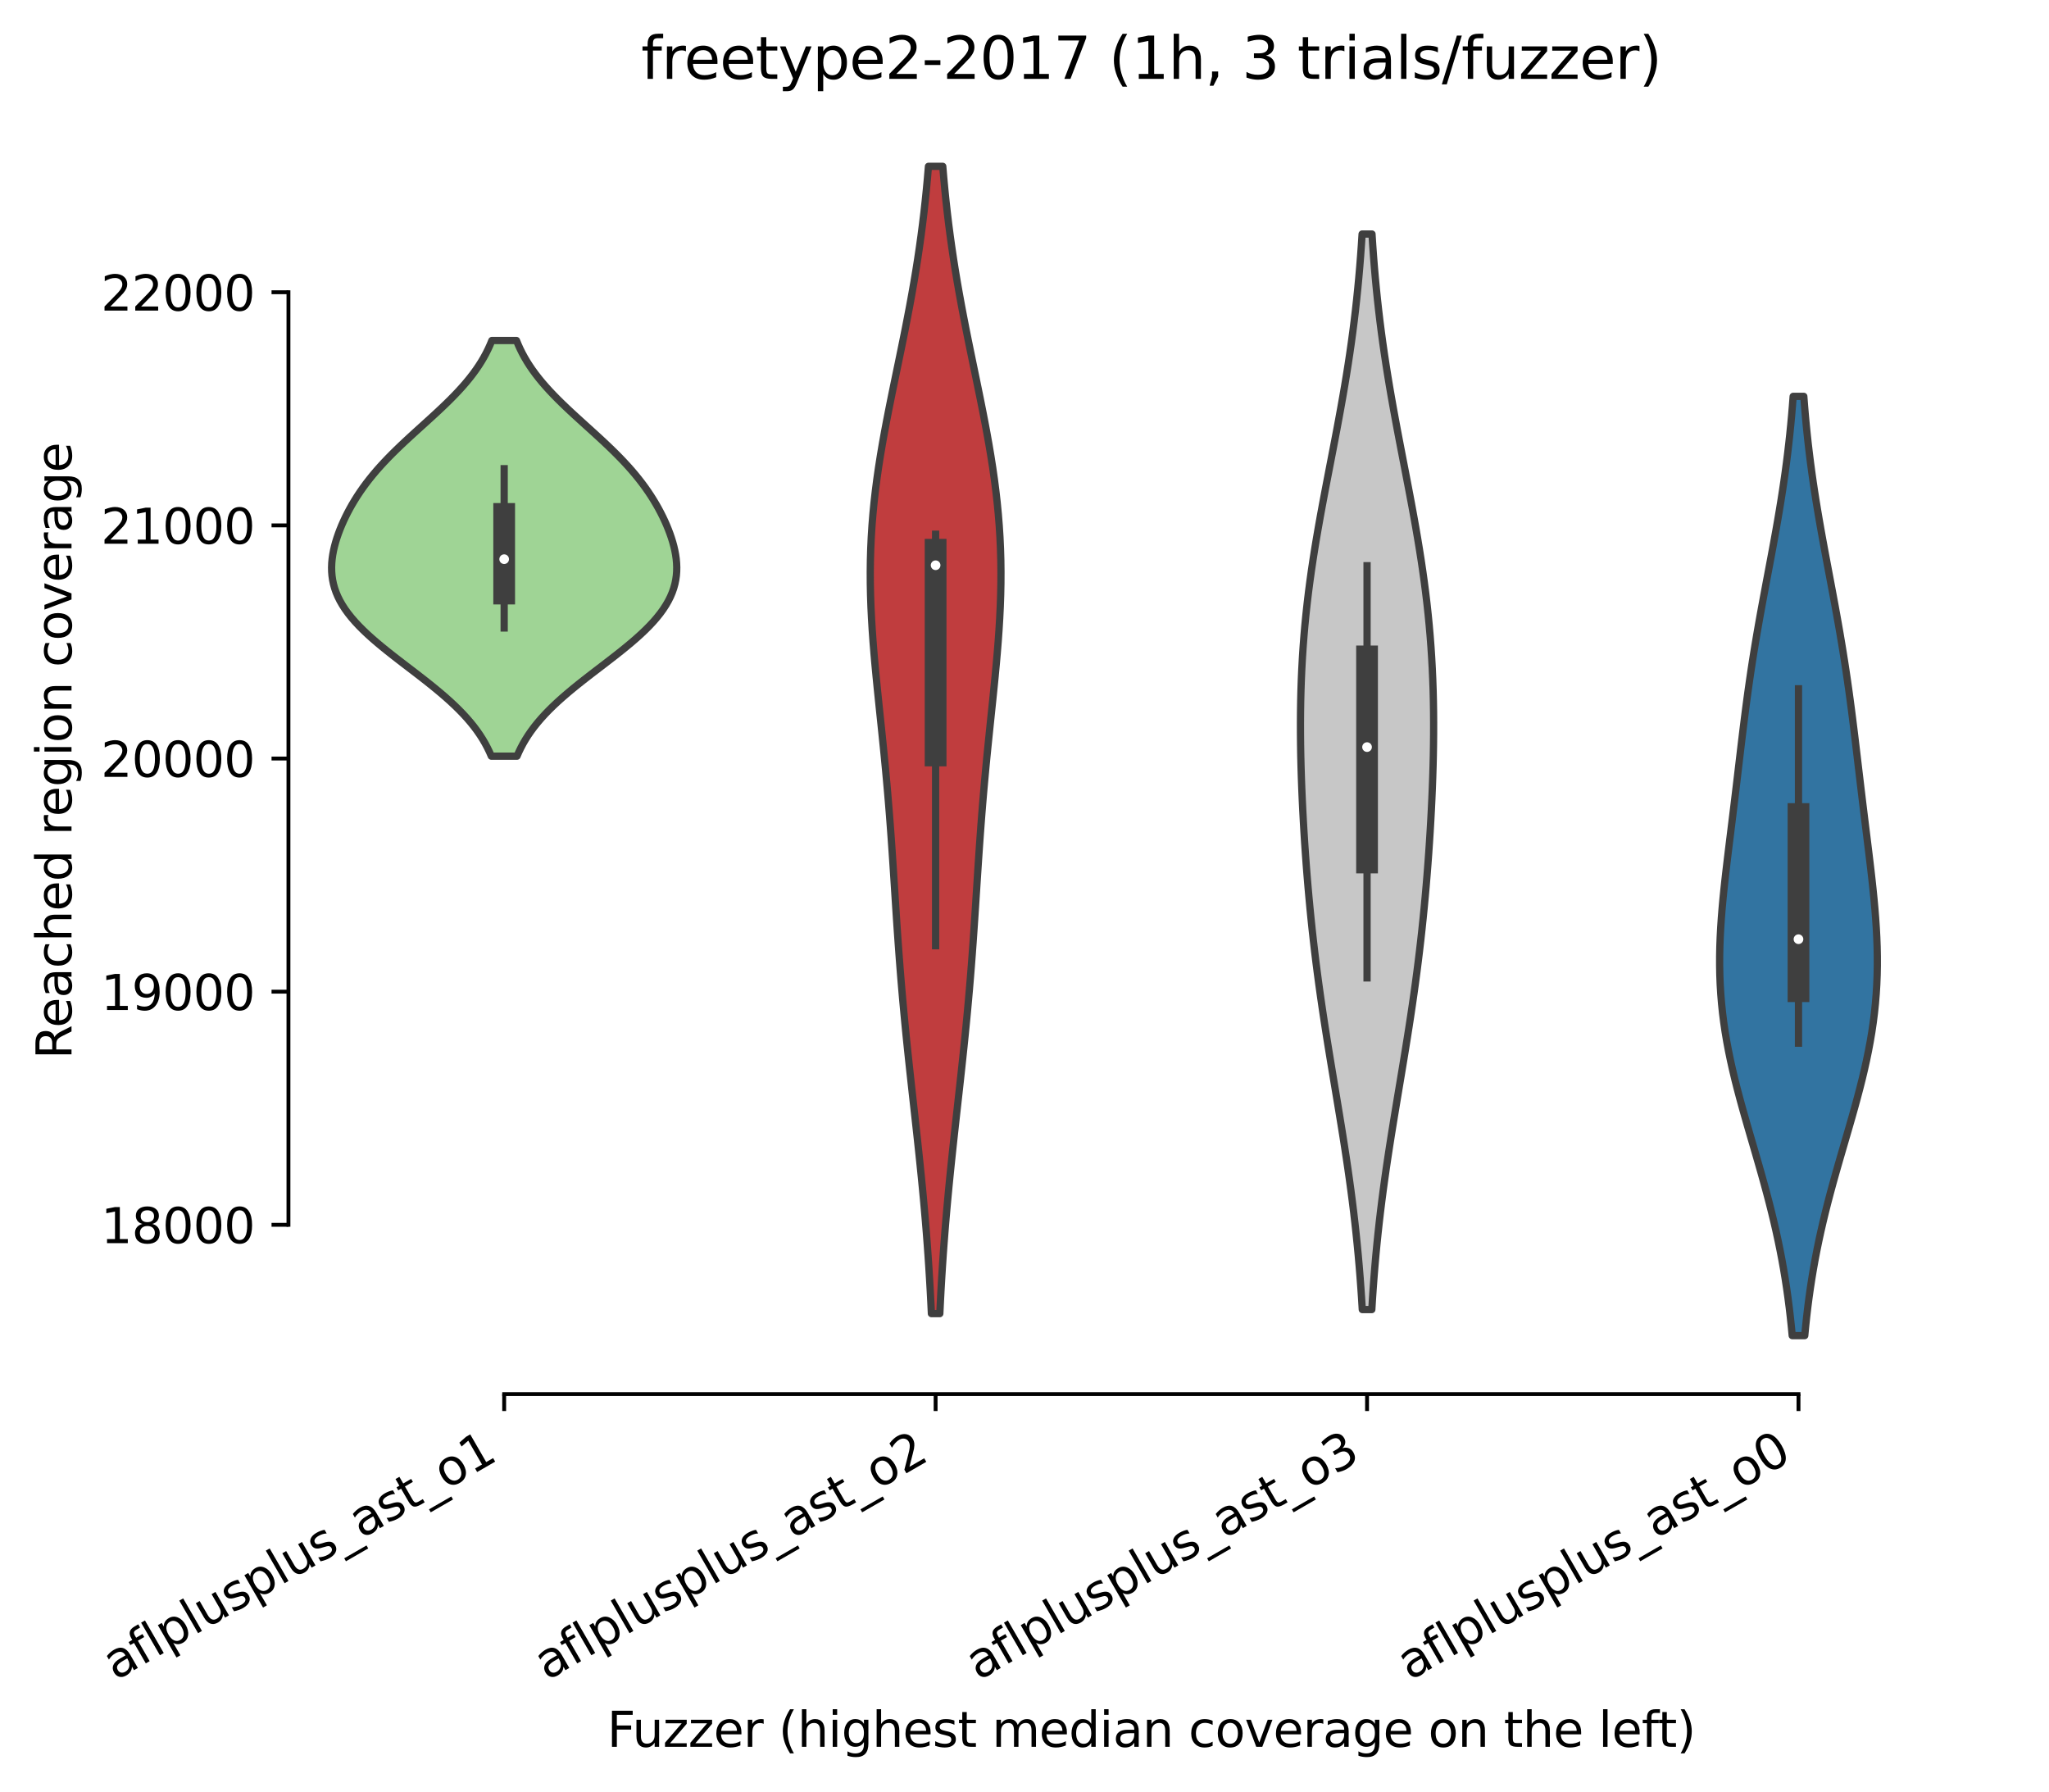 <?xml version="1.0" encoding="utf-8" standalone="no"?>
<!DOCTYPE svg PUBLIC "-//W3C//DTD SVG 1.1//EN"
  "http://www.w3.org/Graphics/SVG/1.1/DTD/svg11.dtd">
<svg xmlns:xlink="http://www.w3.org/1999/xlink" width="424.011pt" height="370.687pt" viewBox="0 0 424.011 370.687" xmlns="http://www.w3.org/2000/svg" version="1.1">
 <defs>
  <style type="text/css">*{stroke-linejoin: round; stroke-linecap: butt}</style>
 </defs>
 <g id="figure_1">
  <g id="patch_1">
   <path d="M 0 370.687 
L 424.011 370.687 
L 424.011 0 
L 0 0 
z
" style="fill: #ffffff"/>
  </g>
  <g id="axes_1">
   <g id="patch_2">
    <path d="M 59.691 288.43 
L 416.811 288.43 
L 416.811 22.318 
L 59.691 22.318 
z
" style="fill: #ffffff"/>
   </g>
   <g id="PolyCollection_1">
    <defs>
     <path id="m9429204855" d="M 106.99 -214.239 
L 101.672 -214.239 
L 101.292 -215.108 
L 100.872 -215.976 
L 100.41 -216.845 
L 99.904 -217.714 
L 99.351 -218.582 
L 98.752 -219.451 
L 98.104 -220.32 
L 97.407 -221.188 
L 96.662 -222.057 
L 95.869 -222.926 
L 95.029 -223.794 
L 94.143 -224.663 
L 93.214 -225.532 
L 92.244 -226.4 
L 91.236 -227.269 
L 90.195 -228.138 
L 89.125 -229.007 
L 88.031 -229.875 
L 86.917 -230.744 
L 85.791 -231.613 
L 84.657 -232.481 
L 83.522 -233.35 
L 82.393 -234.219 
L 81.275 -235.087 
L 80.176 -235.956 
L 79.101 -236.825 
L 78.057 -237.693 
L 77.05 -238.562 
L 76.084 -239.431 
L 75.165 -240.3 
L 74.298 -241.168 
L 73.486 -242.037 
L 72.733 -242.906 
L 72.041 -243.774 
L 71.412 -244.643 
L 70.849 -245.512 
L 70.35 -246.38 
L 69.918 -247.249 
L 69.55 -248.118 
L 69.246 -248.986 
L 69.005 -249.855 
L 68.824 -250.724 
L 68.701 -251.593 
L 68.634 -252.461 
L 68.619 -253.33 
L 68.653 -254.199 
L 68.733 -255.067 
L 68.857 -255.936 
L 69.02 -256.805 
L 69.222 -257.673 
L 69.457 -258.542 
L 69.726 -259.411 
L 70.025 -260.279 
L 70.353 -261.148 
L 70.709 -262.017 
L 71.093 -262.885 
L 71.502 -263.754 
L 71.939 -264.623 
L 72.402 -265.492 
L 72.893 -266.36 
L 73.412 -267.229 
L 73.96 -268.098 
L 74.537 -268.966 
L 75.146 -269.835 
L 75.785 -270.704 
L 76.457 -271.572 
L 77.161 -272.441 
L 77.896 -273.31 
L 78.664 -274.178 
L 79.463 -275.047 
L 80.291 -275.916 
L 81.146 -276.785 
L 82.027 -277.653 
L 82.931 -278.522 
L 83.854 -279.391 
L 84.792 -280.259 
L 85.742 -281.128 
L 86.7 -281.997 
L 87.66 -282.865 
L 88.619 -283.734 
L 89.571 -284.603 
L 90.512 -285.471 
L 91.438 -286.34 
L 92.344 -287.209 
L 93.226 -288.077 
L 94.08 -288.946 
L 94.904 -289.815 
L 95.694 -290.684 
L 96.447 -291.552 
L 97.162 -292.421 
L 97.838 -293.29 
L 98.472 -294.158 
L 99.066 -295.027 
L 99.618 -295.896 
L 100.129 -296.764 
L 100.6 -297.633 
L 101.031 -298.502 
L 101.424 -299.37 
L 101.781 -300.239 
L 106.88 -300.239 
L 106.88 -300.239 
L 107.237 -299.37 
L 107.63 -298.502 
L 108.062 -297.633 
L 108.532 -296.764 
L 109.043 -295.896 
L 109.595 -295.027 
L 110.189 -294.158 
L 110.824 -293.29 
L 111.499 -292.421 
L 112.214 -291.552 
L 112.968 -290.684 
L 113.757 -289.815 
L 114.581 -288.946 
L 115.435 -288.077 
L 116.317 -287.209 
L 117.223 -286.34 
L 118.149 -285.471 
L 119.09 -284.603 
L 120.043 -283.734 
L 121.001 -282.865 
L 121.962 -281.997 
L 122.919 -281.128 
L 123.869 -280.259 
L 124.808 -279.391 
L 125.73 -278.522 
L 126.634 -277.653 
L 127.515 -276.785 
L 128.371 -275.916 
L 129.199 -275.047 
L 129.997 -274.178 
L 130.765 -273.31 
L 131.501 -272.441 
L 132.204 -271.572 
L 132.876 -270.704 
L 133.516 -269.835 
L 134.124 -268.966 
L 134.702 -268.098 
L 135.249 -267.229 
L 135.768 -266.36 
L 136.259 -265.492 
L 136.722 -264.623 
L 137.159 -263.754 
L 137.569 -262.885 
L 137.952 -262.017 
L 138.308 -261.148 
L 138.636 -260.279 
L 138.935 -259.411 
L 139.204 -258.542 
L 139.44 -257.673 
L 139.641 -256.805 
L 139.805 -255.936 
L 139.928 -255.067 
L 140.008 -254.199 
L 140.043 -253.33 
L 140.027 -252.461 
L 139.96 -251.593 
L 139.837 -250.724 
L 139.656 -249.855 
L 139.415 -248.986 
L 139.111 -248.118 
L 138.744 -247.249 
L 138.311 -246.38 
L 137.813 -245.512 
L 137.249 -244.643 
L 136.62 -243.774 
L 135.928 -242.906 
L 135.175 -242.037 
L 134.363 -241.168 
L 133.496 -240.3 
L 132.577 -239.431 
L 131.611 -238.562 
L 130.604 -237.693 
L 129.56 -236.825 
L 128.485 -235.956 
L 127.386 -235.087 
L 126.268 -234.219 
L 125.139 -233.35 
L 124.004 -232.481 
L 122.87 -231.613 
L 121.744 -230.744 
L 120.63 -229.875 
L 119.536 -229.007 
L 118.466 -228.138 
L 117.425 -227.269 
L 116.418 -226.4 
L 115.448 -225.532 
L 114.518 -224.663 
L 113.632 -223.794 
L 112.792 -222.926 
L 111.999 -222.057 
L 111.254 -221.188 
L 110.557 -220.32 
L 109.91 -219.451 
L 109.31 -218.582 
L 108.758 -217.714 
L 108.251 -216.845 
L 107.789 -215.976 
L 107.369 -215.108 
L 106.99 -214.239 
z
" style="stroke: #3f3f3f; stroke-width: 1.5"/>
    </defs>
    <g clip-path="url(#p146d77c9fa)">
     <use xlink:href="#m9429204855" x="0" y="370.687" style="fill: #9fd495; stroke: #3f3f3f; stroke-width: 1.5"/>
    </g>
   </g>
   <g id="PolyCollection_2">
    <defs>
     <path id="md294d9d65c" d="M 194.482 -98.906 
L 192.739 -98.906 
L 192.623 -101.304 
L 192.497 -103.701 
L 192.359 -106.099 
L 192.21 -108.497 
L 192.049 -110.894 
L 191.876 -113.292 
L 191.692 -115.69 
L 191.496 -118.087 
L 191.288 -120.485 
L 191.071 -122.883 
L 190.843 -125.28 
L 190.606 -127.678 
L 190.361 -130.076 
L 190.109 -132.473 
L 189.852 -134.871 
L 189.589 -137.268 
L 189.324 -139.666 
L 189.057 -142.064 
L 188.79 -144.461 
L 188.525 -146.859 
L 188.263 -149.257 
L 188.005 -151.654 
L 187.753 -154.052 
L 187.507 -156.45 
L 187.27 -158.847 
L 187.041 -161.245 
L 186.821 -163.643 
L 186.611 -166.04 
L 186.41 -168.438 
L 186.219 -170.835 
L 186.036 -173.233 
L 185.862 -175.631 
L 185.694 -178.028 
L 185.532 -180.426 
L 185.375 -182.824 
L 185.22 -185.221 
L 185.066 -187.619 
L 184.911 -190.017 
L 184.754 -192.414 
L 184.592 -194.812 
L 184.425 -197.21 
L 184.25 -199.607 
L 184.067 -202.005 
L 183.875 -204.402 
L 183.673 -206.8 
L 183.46 -209.198 
L 183.239 -211.595 
L 183.008 -213.993 
L 182.769 -216.391 
L 182.525 -218.788 
L 182.276 -221.186 
L 182.025 -223.584 
L 181.776 -225.981 
L 181.53 -228.379 
L 181.293 -230.776 
L 181.066 -233.174 
L 180.854 -235.572 
L 180.661 -237.969 
L 180.491 -240.367 
L 180.346 -242.765 
L 180.23 -245.162 
L 180.147 -247.56 
L 180.098 -249.958 
L 180.087 -252.355 
L 180.116 -254.753 
L 180.184 -257.151 
L 180.295 -259.548 
L 180.446 -261.946 
L 180.639 -264.343 
L 180.872 -266.741 
L 181.144 -269.139 
L 181.453 -271.536 
L 181.796 -273.934 
L 182.171 -276.332 
L 182.574 -278.729 
L 183.002 -281.127 
L 183.452 -283.525 
L 183.919 -285.922 
L 184.399 -288.32 
L 184.888 -290.718 
L 185.383 -293.115 
L 185.879 -295.513 
L 186.373 -297.91 
L 186.862 -300.308 
L 187.342 -302.706 
L 187.81 -305.103 
L 188.264 -307.501 
L 188.702 -309.899 
L 189.122 -312.296 
L 189.521 -314.694 
L 189.9 -317.092 
L 190.256 -319.489 
L 190.59 -321.887 
L 190.902 -324.285 
L 191.191 -326.682 
L 191.457 -329.08 
L 191.702 -331.477 
L 191.926 -333.875 
L 192.129 -336.273 
L 195.092 -336.273 
L 195.092 -336.273 
L 195.296 -333.875 
L 195.519 -331.477 
L 195.764 -329.08 
L 196.03 -326.682 
L 196.319 -324.285 
L 196.631 -321.887 
L 196.965 -319.489 
L 197.322 -317.092 
L 197.7 -314.694 
L 198.1 -312.296 
L 198.519 -309.899 
L 198.957 -307.501 
L 199.411 -305.103 
L 199.879 -302.706 
L 200.359 -300.308 
L 200.848 -297.91 
L 201.342 -295.513 
L 201.838 -293.115 
L 202.333 -290.718 
L 202.823 -288.32 
L 203.303 -285.922 
L 203.769 -283.525 
L 204.219 -281.127 
L 204.647 -278.729 
L 205.05 -276.332 
L 205.425 -273.934 
L 205.769 -271.536 
L 206.077 -269.139 
L 206.349 -266.741 
L 206.582 -264.343 
L 206.775 -261.946 
L 206.927 -259.548 
L 207.037 -257.151 
L 207.106 -254.753 
L 207.134 -252.355 
L 207.123 -249.958 
L 207.074 -247.56 
L 206.991 -245.162 
L 206.875 -242.765 
L 206.731 -240.367 
L 206.56 -237.969 
L 206.367 -235.572 
L 206.155 -233.174 
L 205.929 -230.776 
L 205.691 -228.379 
L 205.446 -225.981 
L 205.196 -223.584 
L 204.946 -221.186 
L 204.697 -218.788 
L 204.452 -216.391 
L 204.213 -213.993 
L 203.983 -211.595 
L 203.761 -209.198 
L 203.549 -206.8 
L 203.347 -204.402 
L 203.154 -202.005 
L 202.971 -199.607 
L 202.796 -197.21 
L 202.629 -194.812 
L 202.467 -192.414 
L 202.31 -190.017 
L 202.155 -187.619 
L 202.002 -185.221 
L 201.847 -182.824 
L 201.689 -180.426 
L 201.527 -178.028 
L 201.36 -175.631 
L 201.185 -173.233 
L 201.003 -170.835 
L 200.811 -168.438 
L 200.61 -166.04 
L 200.4 -163.643 
L 200.181 -161.245 
L 199.952 -158.847 
L 199.714 -156.45 
L 199.469 -154.052 
L 199.216 -151.654 
L 198.958 -149.257 
L 198.696 -146.859 
L 198.431 -144.461 
L 198.164 -142.064 
L 197.897 -139.666 
L 197.632 -137.268 
L 197.37 -134.871 
L 197.112 -132.473 
L 196.86 -130.076 
L 196.615 -127.678 
L 196.378 -125.28 
L 196.151 -122.883 
L 195.933 -120.485 
L 195.726 -118.087 
L 195.53 -115.69 
L 195.345 -113.292 
L 195.172 -110.894 
L 195.011 -108.497 
L 194.862 -106.099 
L 194.724 -103.701 
L 194.598 -101.304 
L 194.482 -98.906 
z
" style="stroke: #3f3f3f; stroke-width: 1.5"/>
    </defs>
    <g clip-path="url(#p146d77c9fa)">
     <use xlink:href="#md294d9d65c" x="0" y="370.687" style="fill: #c03d3e; stroke: #3f3f3f; stroke-width: 1.5"/>
    </g>
   </g>
   <g id="PolyCollection_3">
    <defs>
     <path id="m2cb5188cb3" d="M 283.878 -99.743 
L 281.904 -99.743 
L 281.765 -101.991 
L 281.613 -104.239 
L 281.446 -106.487 
L 281.263 -108.734 
L 281.065 -110.982 
L 280.851 -113.23 
L 280.62 -115.477 
L 280.374 -117.725 
L 280.111 -119.973 
L 279.834 -122.221 
L 279.541 -124.468 
L 279.234 -126.716 
L 278.913 -128.964 
L 278.581 -131.211 
L 278.238 -133.459 
L 277.885 -135.707 
L 277.524 -137.955 
L 277.157 -140.202 
L 276.786 -142.45 
L 276.412 -144.698 
L 276.037 -146.945 
L 275.664 -149.193 
L 275.293 -151.441 
L 274.926 -153.689 
L 274.565 -155.936 
L 274.212 -158.184 
L 273.868 -160.432 
L 273.533 -162.679 
L 273.209 -164.927 
L 272.897 -167.175 
L 272.597 -169.423 
L 272.31 -171.67 
L 272.036 -173.918 
L 271.775 -176.166 
L 271.526 -178.413 
L 271.291 -180.661 
L 271.068 -182.909 
L 270.857 -185.157 
L 270.658 -187.404 
L 270.471 -189.652 
L 270.295 -191.9 
L 270.131 -194.147 
L 269.977 -196.395 
L 269.835 -198.643 
L 269.704 -200.891 
L 269.584 -203.138 
L 269.476 -205.386 
L 269.381 -207.634 
L 269.298 -209.881 
L 269.23 -212.129 
L 269.175 -214.377 
L 269.137 -216.625 
L 269.115 -218.872 
L 269.111 -221.12 
L 269.126 -223.368 
L 269.16 -225.615 
L 269.216 -227.863 
L 269.293 -230.111 
L 269.393 -232.359 
L 269.516 -234.606 
L 269.663 -236.854 
L 269.835 -239.102 
L 270.031 -241.35 
L 270.252 -243.597 
L 270.497 -245.845 
L 270.765 -248.093 
L 271.056 -250.34 
L 271.37 -252.588 
L 271.704 -254.836 
L 272.057 -257.084 
L 272.428 -259.331 
L 272.815 -261.579 
L 273.215 -263.827 
L 273.627 -266.074 
L 274.048 -268.322 
L 274.476 -270.57 
L 274.908 -272.818 
L 275.342 -275.065 
L 275.776 -277.313 
L 276.208 -279.561 
L 276.634 -281.808 
L 277.053 -284.056 
L 277.463 -286.304 
L 277.862 -288.552 
L 278.248 -290.799 
L 278.619 -293.047 
L 278.976 -295.295 
L 279.315 -297.542 
L 279.638 -299.79 
L 279.942 -302.038 
L 280.228 -304.286 
L 280.496 -306.533 
L 280.744 -308.781 
L 280.975 -311.029 
L 281.187 -313.276 
L 281.382 -315.524 
L 281.559 -317.772 
L 281.721 -320.02 
L 281.867 -322.267 
L 283.915 -322.267 
L 283.915 -322.267 
L 284.061 -320.02 
L 284.222 -317.772 
L 284.4 -315.524 
L 284.594 -313.276 
L 284.807 -311.029 
L 285.037 -308.781 
L 285.286 -306.533 
L 285.553 -304.286 
L 285.839 -302.038 
L 286.143 -299.79 
L 286.466 -297.542 
L 286.806 -295.295 
L 287.162 -293.047 
L 287.534 -290.799 
L 287.92 -288.552 
L 288.318 -286.304 
L 288.728 -284.056 
L 289.147 -281.808 
L 289.574 -279.561 
L 290.005 -277.313 
L 290.439 -275.065 
L 290.873 -272.818 
L 291.306 -270.57 
L 291.734 -268.322 
L 292.155 -266.074 
L 292.566 -263.827 
L 292.967 -261.579 
L 293.353 -259.331 
L 293.724 -257.084 
L 294.077 -254.836 
L 294.411 -252.588 
L 294.725 -250.34 
L 295.016 -248.093 
L 295.285 -245.845 
L 295.53 -243.597 
L 295.75 -241.35 
L 295.946 -239.102 
L 296.118 -236.854 
L 296.265 -234.606 
L 296.389 -232.359 
L 296.488 -230.111 
L 296.566 -227.863 
L 296.621 -225.615 
L 296.656 -223.368 
L 296.67 -221.12 
L 296.666 -218.872 
L 296.644 -216.625 
L 296.606 -214.377 
L 296.552 -212.129 
L 296.483 -209.881 
L 296.4 -207.634 
L 296.305 -205.386 
L 296.197 -203.138 
L 296.077 -200.891 
L 295.946 -198.643 
L 295.804 -196.395 
L 295.65 -194.147 
L 295.486 -191.9 
L 295.31 -189.652 
L 295.123 -187.404 
L 294.924 -185.157 
L 294.714 -182.909 
L 294.49 -180.661 
L 294.255 -178.413 
L 294.007 -176.166 
L 293.745 -173.918 
L 293.471 -171.67 
L 293.184 -169.423 
L 292.884 -167.175 
L 292.572 -164.927 
L 292.248 -162.679 
L 291.914 -160.432 
L 291.569 -158.184 
L 291.216 -155.936 
L 290.855 -153.689 
L 290.489 -151.441 
L 290.118 -149.193 
L 289.744 -146.945 
L 289.369 -144.698 
L 288.995 -142.45 
L 288.624 -140.202 
L 288.257 -137.955 
L 287.896 -135.707 
L 287.544 -133.459 
L 287.2 -131.211 
L 286.868 -128.964 
L 286.547 -126.716 
L 286.24 -124.468 
L 285.948 -122.221 
L 285.67 -119.973 
L 285.407 -117.725 
L 285.161 -115.477 
L 284.931 -113.23 
L 284.716 -110.982 
L 284.518 -108.734 
L 284.336 -106.487 
L 284.168 -104.239 
L 284.016 -101.991 
L 283.878 -99.743 
z
" style="stroke: #3f3f3f; stroke-width: 1.5"/>
    </defs>
    <g clip-path="url(#p146d77c9fa)">
     <use xlink:href="#m2cb5188cb3" x="0" y="370.687" style="fill: #c7c7c7; stroke: #3f3f3f; stroke-width: 1.5"/>
    </g>
   </g>
   <g id="PolyCollection_4">
    <defs>
     <path id="mc0114ee50f" d="M 373.469 -94.353 
L 370.872 -94.353 
L 370.684 -96.316 
L 370.475 -98.279 
L 370.245 -100.242 
L 369.992 -102.204 
L 369.716 -104.167 
L 369.414 -106.13 
L 369.088 -108.093 
L 368.737 -110.056 
L 368.36 -112.019 
L 367.957 -113.982 
L 367.53 -115.945 
L 367.079 -117.908 
L 366.605 -119.871 
L 366.11 -121.834 
L 365.595 -123.797 
L 365.063 -125.76 
L 364.517 -127.723 
L 363.958 -129.686 
L 363.392 -131.649 
L 362.82 -133.612 
L 362.247 -135.574 
L 361.677 -137.537 
L 361.113 -139.5 
L 360.56 -141.463 
L 360.022 -143.426 
L 359.503 -145.389 
L 359.007 -147.352 
L 358.538 -149.315 
L 358.1 -151.278 
L 357.694 -153.241 
L 357.325 -155.204 
L 356.995 -157.167 
L 356.705 -159.13 
L 356.457 -161.093 
L 356.251 -163.056 
L 356.089 -165.019 
L 355.969 -166.981 
L 355.892 -168.944 
L 355.855 -170.907 
L 355.857 -172.87 
L 355.896 -174.833 
L 355.969 -176.796 
L 356.073 -178.759 
L 356.206 -180.722 
L 356.363 -182.685 
L 356.541 -184.648 
L 356.738 -186.611 
L 356.949 -188.574 
L 357.172 -190.537 
L 357.404 -192.5 
L 357.641 -194.463 
L 357.882 -196.426 
L 358.124 -198.389 
L 358.367 -200.351 
L 358.608 -202.314 
L 358.848 -204.277 
L 359.085 -206.24 
L 359.32 -208.203 
L 359.554 -210.166 
L 359.786 -212.129 
L 360.018 -214.092 
L 360.251 -216.055 
L 360.487 -218.018 
L 360.726 -219.981 
L 360.971 -221.944 
L 361.222 -223.907 
L 361.481 -225.87 
L 361.749 -227.833 
L 362.027 -229.796 
L 362.315 -231.758 
L 362.615 -233.721 
L 362.925 -235.684 
L 363.247 -237.647 
L 363.579 -239.61 
L 363.92 -241.573 
L 364.27 -243.536 
L 364.628 -245.499 
L 364.991 -247.462 
L 365.358 -249.425 
L 365.727 -251.388 
L 366.097 -253.351 
L 366.466 -255.314 
L 366.831 -257.277 
L 367.19 -259.24 
L 367.542 -261.203 
L 367.886 -263.165 
L 368.218 -265.128 
L 368.539 -267.091 
L 368.847 -269.054 
L 369.14 -271.017 
L 369.419 -272.98 
L 369.681 -274.943 
L 369.928 -276.906 
L 370.158 -278.869 
L 370.372 -280.832 
L 370.569 -282.795 
L 370.751 -284.758 
L 370.917 -286.721 
L 371.068 -288.684 
L 373.273 -288.684 
L 373.273 -288.684 
L 373.424 -286.721 
L 373.59 -284.758 
L 373.772 -282.795 
L 373.97 -280.832 
L 374.183 -278.869 
L 374.414 -276.906 
L 374.66 -274.943 
L 374.923 -272.98 
L 375.201 -271.017 
L 375.494 -269.054 
L 375.802 -267.091 
L 376.123 -265.128 
L 376.456 -263.165 
L 376.799 -261.203 
L 377.151 -259.24 
L 377.511 -257.277 
L 377.875 -255.314 
L 378.244 -253.351 
L 378.614 -251.388 
L 378.983 -249.425 
L 379.351 -247.462 
L 379.714 -245.499 
L 380.071 -243.536 
L 380.421 -241.573 
L 380.763 -239.61 
L 381.094 -237.647 
L 381.416 -235.684 
L 381.726 -233.721 
L 382.026 -231.758 
L 382.314 -229.796 
L 382.592 -227.833 
L 382.86 -225.87 
L 383.119 -223.907 
L 383.371 -221.944 
L 383.615 -219.981 
L 383.855 -218.018 
L 384.09 -216.055 
L 384.323 -214.092 
L 384.555 -212.129 
L 384.788 -210.166 
L 385.021 -208.203 
L 385.256 -206.24 
L 385.493 -204.277 
L 385.733 -202.314 
L 385.974 -200.351 
L 386.217 -198.389 
L 386.459 -196.426 
L 386.7 -194.463 
L 386.938 -192.5 
L 387.169 -190.537 
L 387.392 -188.574 
L 387.603 -186.611 
L 387.8 -184.648 
L 387.978 -182.685 
L 388.135 -180.722 
L 388.268 -178.759 
L 388.372 -176.796 
L 388.445 -174.833 
L 388.484 -172.87 
L 388.486 -170.907 
L 388.449 -168.944 
L 388.372 -166.981 
L 388.252 -165.019 
L 388.09 -163.056 
L 387.885 -161.093 
L 387.637 -159.13 
L 387.347 -157.167 
L 387.016 -155.204 
L 386.647 -153.241 
L 386.242 -151.278 
L 385.803 -149.315 
L 385.334 -147.352 
L 384.838 -145.389 
L 384.319 -143.426 
L 383.781 -141.463 
L 383.228 -139.5 
L 382.665 -137.537 
L 382.094 -135.574 
L 381.521 -133.612 
L 380.95 -131.649 
L 380.383 -129.686 
L 379.825 -127.723 
L 379.278 -125.76 
L 378.746 -123.797 
L 378.231 -121.834 
L 377.736 -119.871 
L 377.262 -117.908 
L 376.811 -115.945 
L 376.384 -113.982 
L 375.982 -112.019 
L 375.605 -110.056 
L 375.253 -108.093 
L 374.927 -106.13 
L 374.626 -104.167 
L 374.349 -102.204 
L 374.096 -100.242 
L 373.866 -98.279 
L 373.657 -96.316 
L 373.469 -94.353 
z
" style="stroke: #3f3f3f; stroke-width: 1.5"/>
    </defs>
    <g clip-path="url(#p146d77c9fa)">
     <use xlink:href="#mc0114ee50f" x="0" y="370.687" style="fill: #3274a1; stroke: #3f3f3f; stroke-width: 1.5"/>
    </g>
   </g>
   <g id="matplotlib.axis_1">
    <g id="xtick_1">
     <g id="line2d_1">
      <defs>
       <path id="m697a348096" d="M 0 0 
L 0 3.5 
" style="stroke: #000000; stroke-width: 0.8"/>
      </defs>
      <g>
       <use xlink:href="#m697a348096" x="104.331" y="288.43" style="stroke: #000000; stroke-width: 0.8"/>
      </g>
     </g>
     <g id="text_1">
      <!-- aflplusplus_ast_o1 -->
      <g transform="translate(23.9 347.767)rotate(-30)scale(0.1 -0.1)">
       <defs>
        <path id="DejaVuSans-61" d="M 2194 1759 
Q 1497 1759 1228 1600 
Q 959 1441 959 1056 
Q 959 750 1161 570 
Q 1363 391 1709 391 
Q 2188 391 2477 730 
Q 2766 1069 2766 1631 
L 2766 1759 
L 2194 1759 
z
M 3341 1997 
L 3341 0 
L 2766 0 
L 2766 531 
Q 2569 213 2275 61 
Q 1981 -91 1556 -91 
Q 1019 -91 701 211 
Q 384 513 384 1019 
Q 384 1609 779 1909 
Q 1175 2209 1959 2209 
L 2766 2209 
L 2766 2266 
Q 2766 2663 2505 2880 
Q 2244 3097 1772 3097 
Q 1472 3097 1187 3025 
Q 903 2953 641 2809 
L 641 3341 
Q 956 3463 1253 3523 
Q 1550 3584 1831 3584 
Q 2591 3584 2966 3190 
Q 3341 2797 3341 1997 
z
" transform="scale(0.016)"/>
        <path id="DejaVuSans-66" d="M 2375 4863 
L 2375 4384 
L 1825 4384 
Q 1516 4384 1395 4259 
Q 1275 4134 1275 3809 
L 1275 3500 
L 2222 3500 
L 2222 3053 
L 1275 3053 
L 1275 0 
L 697 0 
L 697 3053 
L 147 3053 
L 147 3500 
L 697 3500 
L 697 3744 
Q 697 4328 969 4595 
Q 1241 4863 1831 4863 
L 2375 4863 
z
" transform="scale(0.016)"/>
        <path id="DejaVuSans-6c" d="M 603 4863 
L 1178 4863 
L 1178 0 
L 603 0 
L 603 4863 
z
" transform="scale(0.016)"/>
        <path id="DejaVuSans-70" d="M 1159 525 
L 1159 -1331 
L 581 -1331 
L 581 3500 
L 1159 3500 
L 1159 2969 
Q 1341 3281 1617 3432 
Q 1894 3584 2278 3584 
Q 2916 3584 3314 3078 
Q 3713 2572 3713 1747 
Q 3713 922 3314 415 
Q 2916 -91 2278 -91 
Q 1894 -91 1617 61 
Q 1341 213 1159 525 
z
M 3116 1747 
Q 3116 2381 2855 2742 
Q 2594 3103 2138 3103 
Q 1681 3103 1420 2742 
Q 1159 2381 1159 1747 
Q 1159 1113 1420 752 
Q 1681 391 2138 391 
Q 2594 391 2855 752 
Q 3116 1113 3116 1747 
z
" transform="scale(0.016)"/>
        <path id="DejaVuSans-75" d="M 544 1381 
L 544 3500 
L 1119 3500 
L 1119 1403 
Q 1119 906 1312 657 
Q 1506 409 1894 409 
Q 2359 409 2629 706 
Q 2900 1003 2900 1516 
L 2900 3500 
L 3475 3500 
L 3475 0 
L 2900 0 
L 2900 538 
Q 2691 219 2414 64 
Q 2138 -91 1772 -91 
Q 1169 -91 856 284 
Q 544 659 544 1381 
z
M 1991 3584 
L 1991 3584 
z
" transform="scale(0.016)"/>
        <path id="DejaVuSans-73" d="M 2834 3397 
L 2834 2853 
Q 2591 2978 2328 3040 
Q 2066 3103 1784 3103 
Q 1356 3103 1142 2972 
Q 928 2841 928 2578 
Q 928 2378 1081 2264 
Q 1234 2150 1697 2047 
L 1894 2003 
Q 2506 1872 2764 1633 
Q 3022 1394 3022 966 
Q 3022 478 2636 193 
Q 2250 -91 1575 -91 
Q 1294 -91 989 -36 
Q 684 19 347 128 
L 347 722 
Q 666 556 975 473 
Q 1284 391 1588 391 
Q 1994 391 2212 530 
Q 2431 669 2431 922 
Q 2431 1156 2273 1281 
Q 2116 1406 1581 1522 
L 1381 1569 
Q 847 1681 609 1914 
Q 372 2147 372 2553 
Q 372 3047 722 3315 
Q 1072 3584 1716 3584 
Q 2034 3584 2315 3537 
Q 2597 3491 2834 3397 
z
" transform="scale(0.016)"/>
        <path id="DejaVuSans-5f" d="M 3263 -1063 
L 3263 -1509 
L -63 -1509 
L -63 -1063 
L 3263 -1063 
z
" transform="scale(0.016)"/>
        <path id="DejaVuSans-74" d="M 1172 4494 
L 1172 3500 
L 2356 3500 
L 2356 3053 
L 1172 3053 
L 1172 1153 
Q 1172 725 1289 603 
Q 1406 481 1766 481 
L 2356 481 
L 2356 0 
L 1766 0 
Q 1100 0 847 248 
Q 594 497 594 1153 
L 594 3053 
L 172 3053 
L 172 3500 
L 594 3500 
L 594 4494 
L 1172 4494 
z
" transform="scale(0.016)"/>
        <path id="DejaVuSans-6f" d="M 1959 3097 
Q 1497 3097 1228 2736 
Q 959 2375 959 1747 
Q 959 1119 1226 758 
Q 1494 397 1959 397 
Q 2419 397 2687 759 
Q 2956 1122 2956 1747 
Q 2956 2369 2687 2733 
Q 2419 3097 1959 3097 
z
M 1959 3584 
Q 2709 3584 3137 3096 
Q 3566 2609 3566 1747 
Q 3566 888 3137 398 
Q 2709 -91 1959 -91 
Q 1206 -91 779 398 
Q 353 888 353 1747 
Q 353 2609 779 3096 
Q 1206 3584 1959 3584 
z
" transform="scale(0.016)"/>
        <path id="DejaVuSans-31" d="M 794 531 
L 1825 531 
L 1825 4091 
L 703 3866 
L 703 4441 
L 1819 4666 
L 2450 4666 
L 2450 531 
L 3481 531 
L 3481 0 
L 794 0 
L 794 531 
z
" transform="scale(0.016)"/>
       </defs>
       <use xlink:href="#DejaVuSans-61"/>
       <use xlink:href="#DejaVuSans-66" x="61.279"/>
       <use xlink:href="#DejaVuSans-6c" x="96.484"/>
       <use xlink:href="#DejaVuSans-70" x="124.268"/>
       <use xlink:href="#DejaVuSans-6c" x="187.744"/>
       <use xlink:href="#DejaVuSans-75" x="215.527"/>
       <use xlink:href="#DejaVuSans-73" x="278.906"/>
       <use xlink:href="#DejaVuSans-70" x="331.006"/>
       <use xlink:href="#DejaVuSans-6c" x="394.482"/>
       <use xlink:href="#DejaVuSans-75" x="422.266"/>
       <use xlink:href="#DejaVuSans-73" x="485.645"/>
       <use xlink:href="#DejaVuSans-5f" x="537.744"/>
       <use xlink:href="#DejaVuSans-61" x="587.744"/>
       <use xlink:href="#DejaVuSans-73" x="649.023"/>
       <use xlink:href="#DejaVuSans-74" x="701.123"/>
       <use xlink:href="#DejaVuSans-5f" x="740.332"/>
       <use xlink:href="#DejaVuSans-6f" x="790.332"/>
       <use xlink:href="#DejaVuSans-31" x="851.514"/>
      </g>
     </g>
    </g>
    <g id="xtick_2">
     <g id="line2d_2">
      <g>
       <use xlink:href="#m697a348096" x="193.611" y="288.43" style="stroke: #000000; stroke-width: 0.8"/>
      </g>
     </g>
     <g id="text_2">
      <!-- aflplusplus_ast_o2 -->
      <g transform="translate(113.18 347.767)rotate(-30)scale(0.1 -0.1)">
       <defs>
        <path id="DejaVuSans-32" d="M 1228 531 
L 3431 531 
L 3431 0 
L 469 0 
L 469 531 
Q 828 903 1448 1529 
Q 2069 2156 2228 2338 
Q 2531 2678 2651 2914 
Q 2772 3150 2772 3378 
Q 2772 3750 2511 3984 
Q 2250 4219 1831 4219 
Q 1534 4219 1204 4116 
Q 875 4013 500 3803 
L 500 4441 
Q 881 4594 1212 4672 
Q 1544 4750 1819 4750 
Q 2544 4750 2975 4387 
Q 3406 4025 3406 3419 
Q 3406 3131 3298 2873 
Q 3191 2616 2906 2266 
Q 2828 2175 2409 1742 
Q 1991 1309 1228 531 
z
" transform="scale(0.016)"/>
       </defs>
       <use xlink:href="#DejaVuSans-61"/>
       <use xlink:href="#DejaVuSans-66" x="61.279"/>
       <use xlink:href="#DejaVuSans-6c" x="96.484"/>
       <use xlink:href="#DejaVuSans-70" x="124.268"/>
       <use xlink:href="#DejaVuSans-6c" x="187.744"/>
       <use xlink:href="#DejaVuSans-75" x="215.527"/>
       <use xlink:href="#DejaVuSans-73" x="278.906"/>
       <use xlink:href="#DejaVuSans-70" x="331.006"/>
       <use xlink:href="#DejaVuSans-6c" x="394.482"/>
       <use xlink:href="#DejaVuSans-75" x="422.266"/>
       <use xlink:href="#DejaVuSans-73" x="485.645"/>
       <use xlink:href="#DejaVuSans-5f" x="537.744"/>
       <use xlink:href="#DejaVuSans-61" x="587.744"/>
       <use xlink:href="#DejaVuSans-73" x="649.023"/>
       <use xlink:href="#DejaVuSans-74" x="701.123"/>
       <use xlink:href="#DejaVuSans-5f" x="740.332"/>
       <use xlink:href="#DejaVuSans-6f" x="790.332"/>
       <use xlink:href="#DejaVuSans-32" x="851.514"/>
      </g>
     </g>
    </g>
    <g id="xtick_3">
     <g id="line2d_3">
      <g>
       <use xlink:href="#m697a348096" x="282.891" y="288.43" style="stroke: #000000; stroke-width: 0.8"/>
      </g>
     </g>
     <g id="text_3">
      <!-- aflplusplus_ast_o3 -->
      <g transform="translate(202.46 347.767)rotate(-30)scale(0.1 -0.1)">
       <defs>
        <path id="DejaVuSans-33" d="M 2597 2516 
Q 3050 2419 3304 2112 
Q 3559 1806 3559 1356 
Q 3559 666 3084 287 
Q 2609 -91 1734 -91 
Q 1441 -91 1130 -33 
Q 819 25 488 141 
L 488 750 
Q 750 597 1062 519 
Q 1375 441 1716 441 
Q 2309 441 2620 675 
Q 2931 909 2931 1356 
Q 2931 1769 2642 2001 
Q 2353 2234 1838 2234 
L 1294 2234 
L 1294 2753 
L 1863 2753 
Q 2328 2753 2575 2939 
Q 2822 3125 2822 3475 
Q 2822 3834 2567 4026 
Q 2313 4219 1838 4219 
Q 1578 4219 1281 4162 
Q 984 4106 628 3988 
L 628 4550 
Q 988 4650 1302 4700 
Q 1616 4750 1894 4750 
Q 2613 4750 3031 4423 
Q 3450 4097 3450 3541 
Q 3450 3153 3228 2886 
Q 3006 2619 2597 2516 
z
" transform="scale(0.016)"/>
       </defs>
       <use xlink:href="#DejaVuSans-61"/>
       <use xlink:href="#DejaVuSans-66" x="61.279"/>
       <use xlink:href="#DejaVuSans-6c" x="96.484"/>
       <use xlink:href="#DejaVuSans-70" x="124.268"/>
       <use xlink:href="#DejaVuSans-6c" x="187.744"/>
       <use xlink:href="#DejaVuSans-75" x="215.527"/>
       <use xlink:href="#DejaVuSans-73" x="278.906"/>
       <use xlink:href="#DejaVuSans-70" x="331.006"/>
       <use xlink:href="#DejaVuSans-6c" x="394.482"/>
       <use xlink:href="#DejaVuSans-75" x="422.266"/>
       <use xlink:href="#DejaVuSans-73" x="485.645"/>
       <use xlink:href="#DejaVuSans-5f" x="537.744"/>
       <use xlink:href="#DejaVuSans-61" x="587.744"/>
       <use xlink:href="#DejaVuSans-73" x="649.023"/>
       <use xlink:href="#DejaVuSans-74" x="701.123"/>
       <use xlink:href="#DejaVuSans-5f" x="740.332"/>
       <use xlink:href="#DejaVuSans-6f" x="790.332"/>
       <use xlink:href="#DejaVuSans-33" x="851.514"/>
      </g>
     </g>
    </g>
    <g id="xtick_4">
     <g id="line2d_4">
      <g>
       <use xlink:href="#m697a348096" x="372.171" y="288.43" style="stroke: #000000; stroke-width: 0.8"/>
      </g>
     </g>
     <g id="text_4">
      <!-- aflplusplus_ast_o0 -->
      <g transform="translate(291.74 347.767)rotate(-30)scale(0.1 -0.1)">
       <defs>
        <path id="DejaVuSans-30" d="M 2034 4250 
Q 1547 4250 1301 3770 
Q 1056 3291 1056 2328 
Q 1056 1369 1301 889 
Q 1547 409 2034 409 
Q 2525 409 2770 889 
Q 3016 1369 3016 2328 
Q 3016 3291 2770 3770 
Q 2525 4250 2034 4250 
z
M 2034 4750 
Q 2819 4750 3233 4129 
Q 3647 3509 3647 2328 
Q 3647 1150 3233 529 
Q 2819 -91 2034 -91 
Q 1250 -91 836 529 
Q 422 1150 422 2328 
Q 422 3509 836 4129 
Q 1250 4750 2034 4750 
z
" transform="scale(0.016)"/>
       </defs>
       <use xlink:href="#DejaVuSans-61"/>
       <use xlink:href="#DejaVuSans-66" x="61.279"/>
       <use xlink:href="#DejaVuSans-6c" x="96.484"/>
       <use xlink:href="#DejaVuSans-70" x="124.268"/>
       <use xlink:href="#DejaVuSans-6c" x="187.744"/>
       <use xlink:href="#DejaVuSans-75" x="215.527"/>
       <use xlink:href="#DejaVuSans-73" x="278.906"/>
       <use xlink:href="#DejaVuSans-70" x="331.006"/>
       <use xlink:href="#DejaVuSans-6c" x="394.482"/>
       <use xlink:href="#DejaVuSans-75" x="422.266"/>
       <use xlink:href="#DejaVuSans-73" x="485.645"/>
       <use xlink:href="#DejaVuSans-5f" x="537.744"/>
       <use xlink:href="#DejaVuSans-61" x="587.744"/>
       <use xlink:href="#DejaVuSans-73" x="649.023"/>
       <use xlink:href="#DejaVuSans-74" x="701.123"/>
       <use xlink:href="#DejaVuSans-5f" x="740.332"/>
       <use xlink:href="#DejaVuSans-6f" x="790.332"/>
       <use xlink:href="#DejaVuSans-30" x="851.514"/>
      </g>
     </g>
    </g>
    <g id="text_5">
     <!-- Fuzzer (highest median coverage on the left) -->
     <g transform="translate(125.633 361.407)scale(0.1 -0.1)">
      <defs>
       <path id="DejaVuSans-46" d="M 628 4666 
L 3309 4666 
L 3309 4134 
L 1259 4134 
L 1259 2759 
L 3109 2759 
L 3109 2228 
L 1259 2228 
L 1259 0 
L 628 0 
L 628 4666 
z
" transform="scale(0.016)"/>
       <path id="DejaVuSans-7a" d="M 353 3500 
L 3084 3500 
L 3084 2975 
L 922 459 
L 3084 459 
L 3084 0 
L 275 0 
L 275 525 
L 2438 3041 
L 353 3041 
L 353 3500 
z
" transform="scale(0.016)"/>
       <path id="DejaVuSans-65" d="M 3597 1894 
L 3597 1613 
L 953 1613 
Q 991 1019 1311 708 
Q 1631 397 2203 397 
Q 2534 397 2845 478 
Q 3156 559 3463 722 
L 3463 178 
Q 3153 47 2828 -22 
Q 2503 -91 2169 -91 
Q 1331 -91 842 396 
Q 353 884 353 1716 
Q 353 2575 817 3079 
Q 1281 3584 2069 3584 
Q 2775 3584 3186 3129 
Q 3597 2675 3597 1894 
z
M 3022 2063 
Q 3016 2534 2758 2815 
Q 2500 3097 2075 3097 
Q 1594 3097 1305 2825 
Q 1016 2553 972 2059 
L 3022 2063 
z
" transform="scale(0.016)"/>
       <path id="DejaVuSans-72" d="M 2631 2963 
Q 2534 3019 2420 3045 
Q 2306 3072 2169 3072 
Q 1681 3072 1420 2755 
Q 1159 2438 1159 1844 
L 1159 0 
L 581 0 
L 581 3500 
L 1159 3500 
L 1159 2956 
Q 1341 3275 1631 3429 
Q 1922 3584 2338 3584 
Q 2397 3584 2469 3576 
Q 2541 3569 2628 3553 
L 2631 2963 
z
" transform="scale(0.016)"/>
       <path id="DejaVuSans-20" transform="scale(0.016)"/>
       <path id="DejaVuSans-28" d="M 1984 4856 
Q 1566 4138 1362 3434 
Q 1159 2731 1159 2009 
Q 1159 1288 1364 580 
Q 1569 -128 1984 -844 
L 1484 -844 
Q 1016 -109 783 600 
Q 550 1309 550 2009 
Q 550 2706 781 3412 
Q 1013 4119 1484 4856 
L 1984 4856 
z
" transform="scale(0.016)"/>
       <path id="DejaVuSans-68" d="M 3513 2113 
L 3513 0 
L 2938 0 
L 2938 2094 
Q 2938 2591 2744 2837 
Q 2550 3084 2163 3084 
Q 1697 3084 1428 2787 
Q 1159 2491 1159 1978 
L 1159 0 
L 581 0 
L 581 4863 
L 1159 4863 
L 1159 2956 
Q 1366 3272 1645 3428 
Q 1925 3584 2291 3584 
Q 2894 3584 3203 3211 
Q 3513 2838 3513 2113 
z
" transform="scale(0.016)"/>
       <path id="DejaVuSans-69" d="M 603 3500 
L 1178 3500 
L 1178 0 
L 603 0 
L 603 3500 
z
M 603 4863 
L 1178 4863 
L 1178 4134 
L 603 4134 
L 603 4863 
z
" transform="scale(0.016)"/>
       <path id="DejaVuSans-67" d="M 2906 1791 
Q 2906 2416 2648 2759 
Q 2391 3103 1925 3103 
Q 1463 3103 1205 2759 
Q 947 2416 947 1791 
Q 947 1169 1205 825 
Q 1463 481 1925 481 
Q 2391 481 2648 825 
Q 2906 1169 2906 1791 
z
M 3481 434 
Q 3481 -459 3084 -895 
Q 2688 -1331 1869 -1331 
Q 1566 -1331 1297 -1286 
Q 1028 -1241 775 -1147 
L 775 -588 
Q 1028 -725 1275 -790 
Q 1522 -856 1778 -856 
Q 2344 -856 2625 -561 
Q 2906 -266 2906 331 
L 2906 616 
Q 2728 306 2450 153 
Q 2172 0 1784 0 
Q 1141 0 747 490 
Q 353 981 353 1791 
Q 353 2603 747 3093 
Q 1141 3584 1784 3584 
Q 2172 3584 2450 3431 
Q 2728 3278 2906 2969 
L 2906 3500 
L 3481 3500 
L 3481 434 
z
" transform="scale(0.016)"/>
       <path id="DejaVuSans-6d" d="M 3328 2828 
Q 3544 3216 3844 3400 
Q 4144 3584 4550 3584 
Q 5097 3584 5394 3201 
Q 5691 2819 5691 2113 
L 5691 0 
L 5113 0 
L 5113 2094 
Q 5113 2597 4934 2840 
Q 4756 3084 4391 3084 
Q 3944 3084 3684 2787 
Q 3425 2491 3425 1978 
L 3425 0 
L 2847 0 
L 2847 2094 
Q 2847 2600 2669 2842 
Q 2491 3084 2119 3084 
Q 1678 3084 1418 2786 
Q 1159 2488 1159 1978 
L 1159 0 
L 581 0 
L 581 3500 
L 1159 3500 
L 1159 2956 
Q 1356 3278 1631 3431 
Q 1906 3584 2284 3584 
Q 2666 3584 2933 3390 
Q 3200 3197 3328 2828 
z
" transform="scale(0.016)"/>
       <path id="DejaVuSans-64" d="M 2906 2969 
L 2906 4863 
L 3481 4863 
L 3481 0 
L 2906 0 
L 2906 525 
Q 2725 213 2448 61 
Q 2172 -91 1784 -91 
Q 1150 -91 751 415 
Q 353 922 353 1747 
Q 353 2572 751 3078 
Q 1150 3584 1784 3584 
Q 2172 3584 2448 3432 
Q 2725 3281 2906 2969 
z
M 947 1747 
Q 947 1113 1208 752 
Q 1469 391 1925 391 
Q 2381 391 2643 752 
Q 2906 1113 2906 1747 
Q 2906 2381 2643 2742 
Q 2381 3103 1925 3103 
Q 1469 3103 1208 2742 
Q 947 2381 947 1747 
z
" transform="scale(0.016)"/>
       <path id="DejaVuSans-6e" d="M 3513 2113 
L 3513 0 
L 2938 0 
L 2938 2094 
Q 2938 2591 2744 2837 
Q 2550 3084 2163 3084 
Q 1697 3084 1428 2787 
Q 1159 2491 1159 1978 
L 1159 0 
L 581 0 
L 581 3500 
L 1159 3500 
L 1159 2956 
Q 1366 3272 1645 3428 
Q 1925 3584 2291 3584 
Q 2894 3584 3203 3211 
Q 3513 2838 3513 2113 
z
" transform="scale(0.016)"/>
       <path id="DejaVuSans-63" d="M 3122 3366 
L 3122 2828 
Q 2878 2963 2633 3030 
Q 2388 3097 2138 3097 
Q 1578 3097 1268 2742 
Q 959 2388 959 1747 
Q 959 1106 1268 751 
Q 1578 397 2138 397 
Q 2388 397 2633 464 
Q 2878 531 3122 666 
L 3122 134 
Q 2881 22 2623 -34 
Q 2366 -91 2075 -91 
Q 1284 -91 818 406 
Q 353 903 353 1747 
Q 353 2603 823 3093 
Q 1294 3584 2113 3584 
Q 2378 3584 2631 3529 
Q 2884 3475 3122 3366 
z
" transform="scale(0.016)"/>
       <path id="DejaVuSans-76" d="M 191 3500 
L 800 3500 
L 1894 563 
L 2988 3500 
L 3597 3500 
L 2284 0 
L 1503 0 
L 191 3500 
z
" transform="scale(0.016)"/>
       <path id="DejaVuSans-29" d="M 513 4856 
L 1013 4856 
Q 1481 4119 1714 3412 
Q 1947 2706 1947 2009 
Q 1947 1309 1714 600 
Q 1481 -109 1013 -844 
L 513 -844 
Q 928 -128 1133 580 
Q 1338 1288 1338 2009 
Q 1338 2731 1133 3434 
Q 928 4138 513 4856 
z
" transform="scale(0.016)"/>
      </defs>
      <use xlink:href="#DejaVuSans-46"/>
      <use xlink:href="#DejaVuSans-75" x="52.02"/>
      <use xlink:href="#DejaVuSans-7a" x="115.398"/>
      <use xlink:href="#DejaVuSans-7a" x="167.889"/>
      <use xlink:href="#DejaVuSans-65" x="220.379"/>
      <use xlink:href="#DejaVuSans-72" x="281.902"/>
      <use xlink:href="#DejaVuSans-20" x="323.016"/>
      <use xlink:href="#DejaVuSans-28" x="354.803"/>
      <use xlink:href="#DejaVuSans-68" x="393.816"/>
      <use xlink:href="#DejaVuSans-69" x="457.195"/>
      <use xlink:href="#DejaVuSans-67" x="484.979"/>
      <use xlink:href="#DejaVuSans-68" x="548.455"/>
      <use xlink:href="#DejaVuSans-65" x="611.834"/>
      <use xlink:href="#DejaVuSans-73" x="673.357"/>
      <use xlink:href="#DejaVuSans-74" x="725.457"/>
      <use xlink:href="#DejaVuSans-20" x="764.666"/>
      <use xlink:href="#DejaVuSans-6d" x="796.453"/>
      <use xlink:href="#DejaVuSans-65" x="893.865"/>
      <use xlink:href="#DejaVuSans-64" x="955.389"/>
      <use xlink:href="#DejaVuSans-69" x="1018.865"/>
      <use xlink:href="#DejaVuSans-61" x="1046.648"/>
      <use xlink:href="#DejaVuSans-6e" x="1107.928"/>
      <use xlink:href="#DejaVuSans-20" x="1171.307"/>
      <use xlink:href="#DejaVuSans-63" x="1203.094"/>
      <use xlink:href="#DejaVuSans-6f" x="1258.074"/>
      <use xlink:href="#DejaVuSans-76" x="1319.256"/>
      <use xlink:href="#DejaVuSans-65" x="1378.436"/>
      <use xlink:href="#DejaVuSans-72" x="1439.959"/>
      <use xlink:href="#DejaVuSans-61" x="1481.072"/>
      <use xlink:href="#DejaVuSans-67" x="1542.352"/>
      <use xlink:href="#DejaVuSans-65" x="1605.828"/>
      <use xlink:href="#DejaVuSans-20" x="1667.352"/>
      <use xlink:href="#DejaVuSans-6f" x="1699.139"/>
      <use xlink:href="#DejaVuSans-6e" x="1760.32"/>
      <use xlink:href="#DejaVuSans-20" x="1823.699"/>
      <use xlink:href="#DejaVuSans-74" x="1855.486"/>
      <use xlink:href="#DejaVuSans-68" x="1894.695"/>
      <use xlink:href="#DejaVuSans-65" x="1958.074"/>
      <use xlink:href="#DejaVuSans-20" x="2019.598"/>
      <use xlink:href="#DejaVuSans-6c" x="2051.385"/>
      <use xlink:href="#DejaVuSans-65" x="2079.168"/>
      <use xlink:href="#DejaVuSans-66" x="2140.691"/>
      <use xlink:href="#DejaVuSans-74" x="2174.146"/>
      <use xlink:href="#DejaVuSans-29" x="2213.355"/>
     </g>
    </g>
   </g>
   <g id="matplotlib.axis_2">
    <g id="ytick_1">
     <g id="line2d_5">
      <defs>
       <path id="mfa54a9a64e" d="M 0 0 
L -3.5 0 
" style="stroke: #000000; stroke-width: 0.8"/>
      </defs>
      <g>
       <use xlink:href="#mfa54a9a64e" x="59.691" y="253.403" style="stroke: #000000; stroke-width: 0.8"/>
      </g>
     </g>
     <g id="text_6">
      <!-- 18000 -->
      <g transform="translate(20.878 257.202)scale(0.1 -0.1)">
       <defs>
        <path id="DejaVuSans-38" d="M 2034 2216 
Q 1584 2216 1326 1975 
Q 1069 1734 1069 1313 
Q 1069 891 1326 650 
Q 1584 409 2034 409 
Q 2484 409 2743 651 
Q 3003 894 3003 1313 
Q 3003 1734 2745 1975 
Q 2488 2216 2034 2216 
z
M 1403 2484 
Q 997 2584 770 2862 
Q 544 3141 544 3541 
Q 544 4100 942 4425 
Q 1341 4750 2034 4750 
Q 2731 4750 3128 4425 
Q 3525 4100 3525 3541 
Q 3525 3141 3298 2862 
Q 3072 2584 2669 2484 
Q 3125 2378 3379 2068 
Q 3634 1759 3634 1313 
Q 3634 634 3220 271 
Q 2806 -91 2034 -91 
Q 1263 -91 848 271 
Q 434 634 434 1313 
Q 434 1759 690 2068 
Q 947 2378 1403 2484 
z
M 1172 3481 
Q 1172 3119 1398 2916 
Q 1625 2713 2034 2713 
Q 2441 2713 2670 2916 
Q 2900 3119 2900 3481 
Q 2900 3844 2670 4047 
Q 2441 4250 2034 4250 
Q 1625 4250 1398 4047 
Q 1172 3844 1172 3481 
z
" transform="scale(0.016)"/>
       </defs>
       <use xlink:href="#DejaVuSans-31"/>
       <use xlink:href="#DejaVuSans-38" x="63.623"/>
       <use xlink:href="#DejaVuSans-30" x="127.246"/>
       <use xlink:href="#DejaVuSans-30" x="190.869"/>
       <use xlink:href="#DejaVuSans-30" x="254.492"/>
      </g>
     </g>
    </g>
    <g id="ytick_2">
     <g id="line2d_6">
      <g>
       <use xlink:href="#mfa54a9a64e" x="59.691" y="205.168" style="stroke: #000000; stroke-width: 0.8"/>
      </g>
     </g>
     <g id="text_7">
      <!-- 19000 -->
      <g transform="translate(20.878 208.967)scale(0.1 -0.1)">
       <defs>
        <path id="DejaVuSans-39" d="M 703 97 
L 703 672 
Q 941 559 1184 500 
Q 1428 441 1663 441 
Q 2288 441 2617 861 
Q 2947 1281 2994 2138 
Q 2813 1869 2534 1725 
Q 2256 1581 1919 1581 
Q 1219 1581 811 2004 
Q 403 2428 403 3163 
Q 403 3881 828 4315 
Q 1253 4750 1959 4750 
Q 2769 4750 3195 4129 
Q 3622 3509 3622 2328 
Q 3622 1225 3098 567 
Q 2575 -91 1691 -91 
Q 1453 -91 1209 -44 
Q 966 3 703 97 
z
M 1959 2075 
Q 2384 2075 2632 2365 
Q 2881 2656 2881 3163 
Q 2881 3666 2632 3958 
Q 2384 4250 1959 4250 
Q 1534 4250 1286 3958 
Q 1038 3666 1038 3163 
Q 1038 2656 1286 2365 
Q 1534 2075 1959 2075 
z
" transform="scale(0.016)"/>
       </defs>
       <use xlink:href="#DejaVuSans-31"/>
       <use xlink:href="#DejaVuSans-39" x="63.623"/>
       <use xlink:href="#DejaVuSans-30" x="127.246"/>
       <use xlink:href="#DejaVuSans-30" x="190.869"/>
       <use xlink:href="#DejaVuSans-30" x="254.492"/>
      </g>
     </g>
    </g>
    <g id="ytick_3">
     <g id="line2d_7">
      <g>
       <use xlink:href="#mfa54a9a64e" x="59.691" y="156.932" style="stroke: #000000; stroke-width: 0.8"/>
      </g>
     </g>
     <g id="text_8">
      <!-- 20000 -->
      <g transform="translate(20.878 160.731)scale(0.1 -0.1)">
       <use xlink:href="#DejaVuSans-32"/>
       <use xlink:href="#DejaVuSans-30" x="63.623"/>
       <use xlink:href="#DejaVuSans-30" x="127.246"/>
       <use xlink:href="#DejaVuSans-30" x="190.869"/>
       <use xlink:href="#DejaVuSans-30" x="254.492"/>
      </g>
     </g>
    </g>
    <g id="ytick_4">
     <g id="line2d_8">
      <g>
       <use xlink:href="#mfa54a9a64e" x="59.691" y="108.697" style="stroke: #000000; stroke-width: 0.8"/>
      </g>
     </g>
     <g id="text_9">
      <!-- 21000 -->
      <g transform="translate(20.878 112.496)scale(0.1 -0.1)">
       <use xlink:href="#DejaVuSans-32"/>
       <use xlink:href="#DejaVuSans-31" x="63.623"/>
       <use xlink:href="#DejaVuSans-30" x="127.246"/>
       <use xlink:href="#DejaVuSans-30" x="190.869"/>
       <use xlink:href="#DejaVuSans-30" x="254.492"/>
      </g>
     </g>
    </g>
    <g id="ytick_5">
     <g id="line2d_9">
      <g>
       <use xlink:href="#mfa54a9a64e" x="59.691" y="60.461" style="stroke: #000000; stroke-width: 0.8"/>
      </g>
     </g>
     <g id="text_10">
      <!-- 22000 -->
      <g transform="translate(20.878 64.26)scale(0.1 -0.1)">
       <use xlink:href="#DejaVuSans-32"/>
       <use xlink:href="#DejaVuSans-32" x="63.623"/>
       <use xlink:href="#DejaVuSans-30" x="127.246"/>
       <use xlink:href="#DejaVuSans-30" x="190.869"/>
       <use xlink:href="#DejaVuSans-30" x="254.492"/>
      </g>
     </g>
    </g>
    <g id="text_11">
     <!-- Reached region coverage -->
     <g transform="translate(14.798 219.137)rotate(-90)scale(0.1 -0.1)">
      <defs>
       <path id="DejaVuSans-52" d="M 2841 2188 
Q 3044 2119 3236 1894 
Q 3428 1669 3622 1275 
L 4263 0 
L 3584 0 
L 2988 1197 
Q 2756 1666 2539 1819 
Q 2322 1972 1947 1972 
L 1259 1972 
L 1259 0 
L 628 0 
L 628 4666 
L 2053 4666 
Q 2853 4666 3247 4331 
Q 3641 3997 3641 3322 
Q 3641 2881 3436 2590 
Q 3231 2300 2841 2188 
z
M 1259 4147 
L 1259 2491 
L 2053 2491 
Q 2509 2491 2742 2702 
Q 2975 2913 2975 3322 
Q 2975 3731 2742 3939 
Q 2509 4147 2053 4147 
L 1259 4147 
z
" transform="scale(0.016)"/>
      </defs>
      <use xlink:href="#DejaVuSans-52"/>
      <use xlink:href="#DejaVuSans-65" x="64.982"/>
      <use xlink:href="#DejaVuSans-61" x="126.506"/>
      <use xlink:href="#DejaVuSans-63" x="187.785"/>
      <use xlink:href="#DejaVuSans-68" x="242.766"/>
      <use xlink:href="#DejaVuSans-65" x="306.145"/>
      <use xlink:href="#DejaVuSans-64" x="367.668"/>
      <use xlink:href="#DejaVuSans-20" x="431.145"/>
      <use xlink:href="#DejaVuSans-72" x="462.932"/>
      <use xlink:href="#DejaVuSans-65" x="501.795"/>
      <use xlink:href="#DejaVuSans-67" x="563.318"/>
      <use xlink:href="#DejaVuSans-69" x="626.795"/>
      <use xlink:href="#DejaVuSans-6f" x="654.578"/>
      <use xlink:href="#DejaVuSans-6e" x="715.76"/>
      <use xlink:href="#DejaVuSans-20" x="779.139"/>
      <use xlink:href="#DejaVuSans-63" x="810.926"/>
      <use xlink:href="#DejaVuSans-6f" x="865.906"/>
      <use xlink:href="#DejaVuSans-76" x="927.088"/>
      <use xlink:href="#DejaVuSans-65" x="986.268"/>
      <use xlink:href="#DejaVuSans-72" x="1047.791"/>
      <use xlink:href="#DejaVuSans-61" x="1088.904"/>
      <use xlink:href="#DejaVuSans-67" x="1150.184"/>
      <use xlink:href="#DejaVuSans-65" x="1213.66"/>
     </g>
    </g>
   </g>
   <g id="line2d_10">
    <path d="M 104.331 129.92 
L 104.331 96.975 
" clip-path="url(#p146d77c9fa)" style="fill: none; stroke: #3f3f3f; stroke-width: 1.5; stroke-linecap: square"/>
   </g>
   <g id="line2d_11">
    <path d="M 104.331 122.806 
L 104.331 106.333 
" clip-path="url(#p146d77c9fa)" style="fill: none; stroke: #3f3f3f; stroke-width: 4.5; stroke-linecap: square"/>
   </g>
   <g id="line2d_12">
    <path d="M 193.611 195.665 
L 193.611 110.53 
" clip-path="url(#p146d77c9fa)" style="fill: none; stroke: #3f3f3f; stroke-width: 1.5; stroke-linecap: square"/>
   </g>
   <g id="line2d_13">
    <path d="M 193.611 156.305 
L 193.611 113.737 
" clip-path="url(#p146d77c9fa)" style="fill: none; stroke: #3f3f3f; stroke-width: 4.5; stroke-linecap: square"/>
   </g>
   <g id="line2d_14">
    <path d="M 282.891 202.322 
L 282.891 117.041 
" clip-path="url(#p146d77c9fa)" style="fill: none; stroke: #3f3f3f; stroke-width: 1.5; stroke-linecap: square"/>
   </g>
   <g id="line2d_15">
    <path d="M 282.891 178.445 
L 282.891 135.805 
" clip-path="url(#p146d77c9fa)" style="fill: none; stroke: #3f3f3f; stroke-width: 4.5; stroke-linecap: square"/>
   </g>
   <g id="line2d_16">
    <path d="M 372.171 215.828 
L 372.171 142.51 
" clip-path="url(#p146d77c9fa)" style="fill: none; stroke: #3f3f3f; stroke-width: 1.5; stroke-linecap: square"/>
   </g>
   <g id="line2d_17">
    <path d="M 372.171 205.071 
L 372.171 168.412 
" clip-path="url(#p146d77c9fa)" style="fill: none; stroke: #3f3f3f; stroke-width: 4.5; stroke-linecap: square"/>
   </g>
   <g id="patch_3">
    <path d="M 59.691 253.403 
L 59.691 60.461 
" style="fill: none; stroke: #000000; stroke-width: 0.8; stroke-linejoin: miter; stroke-linecap: square"/>
   </g>
   <g id="patch_4">
    <path d="M 104.331 288.43 
L 372.171 288.43 
" style="fill: none; stroke: #000000; stroke-width: 0.8; stroke-linejoin: miter; stroke-linecap: square"/>
   </g>
   <g id="PathCollection_1">
    <defs>
     <path id="md4c71e6788" d="M 0 1.5 
C 0.398 1.5 0.779 1.342 1.061 1.061 
C 1.342 0.779 1.5 0.398 1.5 0 
C 1.5 -0.398 1.342 -0.779 1.061 -1.061 
C 0.779 -1.342 0.398 -1.5 0 -1.5 
C -0.398 -1.5 -0.779 -1.342 -1.061 -1.061 
C -1.342 -0.779 -1.5 -0.398 -1.5 0 
C -1.5 0.398 -1.342 0.779 -1.061 1.061 
C -0.779 1.342 -0.398 1.5 0 1.5 
z
" style="stroke: #3f3f3f"/>
    </defs>
    <g clip-path="url(#p146d77c9fa)">
     <use xlink:href="#md4c71e6788" x="104.331" y="115.691" style="fill: #ffffff; stroke: #3f3f3f"/>
    </g>
   </g>
   <g id="PathCollection_2">
    <g clip-path="url(#p146d77c9fa)">
     <use xlink:href="#md4c71e6788" x="193.611" y="116.945" style="fill: #ffffff; stroke: #3f3f3f"/>
    </g>
   </g>
   <g id="PathCollection_3">
    <g clip-path="url(#p146d77c9fa)">
     <use xlink:href="#md4c71e6788" x="282.891" y="154.569" style="fill: #ffffff; stroke: #3f3f3f"/>
    </g>
   </g>
   <g id="PathCollection_4">
    <g clip-path="url(#p146d77c9fa)">
     <use xlink:href="#md4c71e6788" x="372.171" y="194.315" style="fill: #ffffff; stroke: #3f3f3f"/>
    </g>
   </g>
   <g id="text_12">
    <!-- freetype2-2017 (1h, 3 trials/fuzzer) -->
    <g transform="translate(132.672 16.318)scale(0.12 -0.12)">
     <defs>
      <path id="DejaVuSans-79" d="M 2059 -325 
Q 1816 -950 1584 -1140 
Q 1353 -1331 966 -1331 
L 506 -1331 
L 506 -850 
L 844 -850 
Q 1081 -850 1212 -737 
Q 1344 -625 1503 -206 
L 1606 56 
L 191 3500 
L 800 3500 
L 1894 763 
L 2988 3500 
L 3597 3500 
L 2059 -325 
z
" transform="scale(0.016)"/>
      <path id="DejaVuSans-2d" d="M 313 2009 
L 1997 2009 
L 1997 1497 
L 313 1497 
L 313 2009 
z
" transform="scale(0.016)"/>
      <path id="DejaVuSans-37" d="M 525 4666 
L 3525 4666 
L 3525 4397 
L 1831 0 
L 1172 0 
L 2766 4134 
L 525 4134 
L 525 4666 
z
" transform="scale(0.016)"/>
      <path id="DejaVuSans-2c" d="M 750 794 
L 1409 794 
L 1409 256 
L 897 -744 
L 494 -744 
L 750 256 
L 750 794 
z
" transform="scale(0.016)"/>
      <path id="DejaVuSans-2f" d="M 1625 4666 
L 2156 4666 
L 531 -594 
L 0 -594 
L 1625 4666 
z
" transform="scale(0.016)"/>
     </defs>
     <use xlink:href="#DejaVuSans-66"/>
     <use xlink:href="#DejaVuSans-72" x="35.205"/>
     <use xlink:href="#DejaVuSans-65" x="74.068"/>
     <use xlink:href="#DejaVuSans-65" x="135.592"/>
     <use xlink:href="#DejaVuSans-74" x="197.115"/>
     <use xlink:href="#DejaVuSans-79" x="236.324"/>
     <use xlink:href="#DejaVuSans-70" x="295.504"/>
     <use xlink:href="#DejaVuSans-65" x="358.98"/>
     <use xlink:href="#DejaVuSans-32" x="420.504"/>
     <use xlink:href="#DejaVuSans-2d" x="484.127"/>
     <use xlink:href="#DejaVuSans-32" x="520.211"/>
     <use xlink:href="#DejaVuSans-30" x="583.834"/>
     <use xlink:href="#DejaVuSans-31" x="647.457"/>
     <use xlink:href="#DejaVuSans-37" x="711.08"/>
     <use xlink:href="#DejaVuSans-20" x="774.703"/>
     <use xlink:href="#DejaVuSans-28" x="806.49"/>
     <use xlink:href="#DejaVuSans-31" x="845.504"/>
     <use xlink:href="#DejaVuSans-68" x="909.127"/>
     <use xlink:href="#DejaVuSans-2c" x="972.506"/>
     <use xlink:href="#DejaVuSans-20" x="1004.293"/>
     <use xlink:href="#DejaVuSans-33" x="1036.08"/>
     <use xlink:href="#DejaVuSans-20" x="1099.703"/>
     <use xlink:href="#DejaVuSans-74" x="1131.49"/>
     <use xlink:href="#DejaVuSans-72" x="1170.699"/>
     <use xlink:href="#DejaVuSans-69" x="1211.812"/>
     <use xlink:href="#DejaVuSans-61" x="1239.596"/>
     <use xlink:href="#DejaVuSans-6c" x="1300.875"/>
     <use xlink:href="#DejaVuSans-73" x="1328.658"/>
     <use xlink:href="#DejaVuSans-2f" x="1380.758"/>
     <use xlink:href="#DejaVuSans-66" x="1414.449"/>
     <use xlink:href="#DejaVuSans-75" x="1449.654"/>
     <use xlink:href="#DejaVuSans-7a" x="1513.033"/>
     <use xlink:href="#DejaVuSans-7a" x="1565.523"/>
     <use xlink:href="#DejaVuSans-65" x="1618.014"/>
     <use xlink:href="#DejaVuSans-72" x="1679.537"/>
     <use xlink:href="#DejaVuSans-29" x="1720.65"/>
    </g>
   </g>
  </g>
 </g>
 <defs>
  <clipPath id="p146d77c9fa">
   <rect x="59.691" y="22.318" width="357.12" height="266.112"/>
  </clipPath>
 </defs>
</svg>
